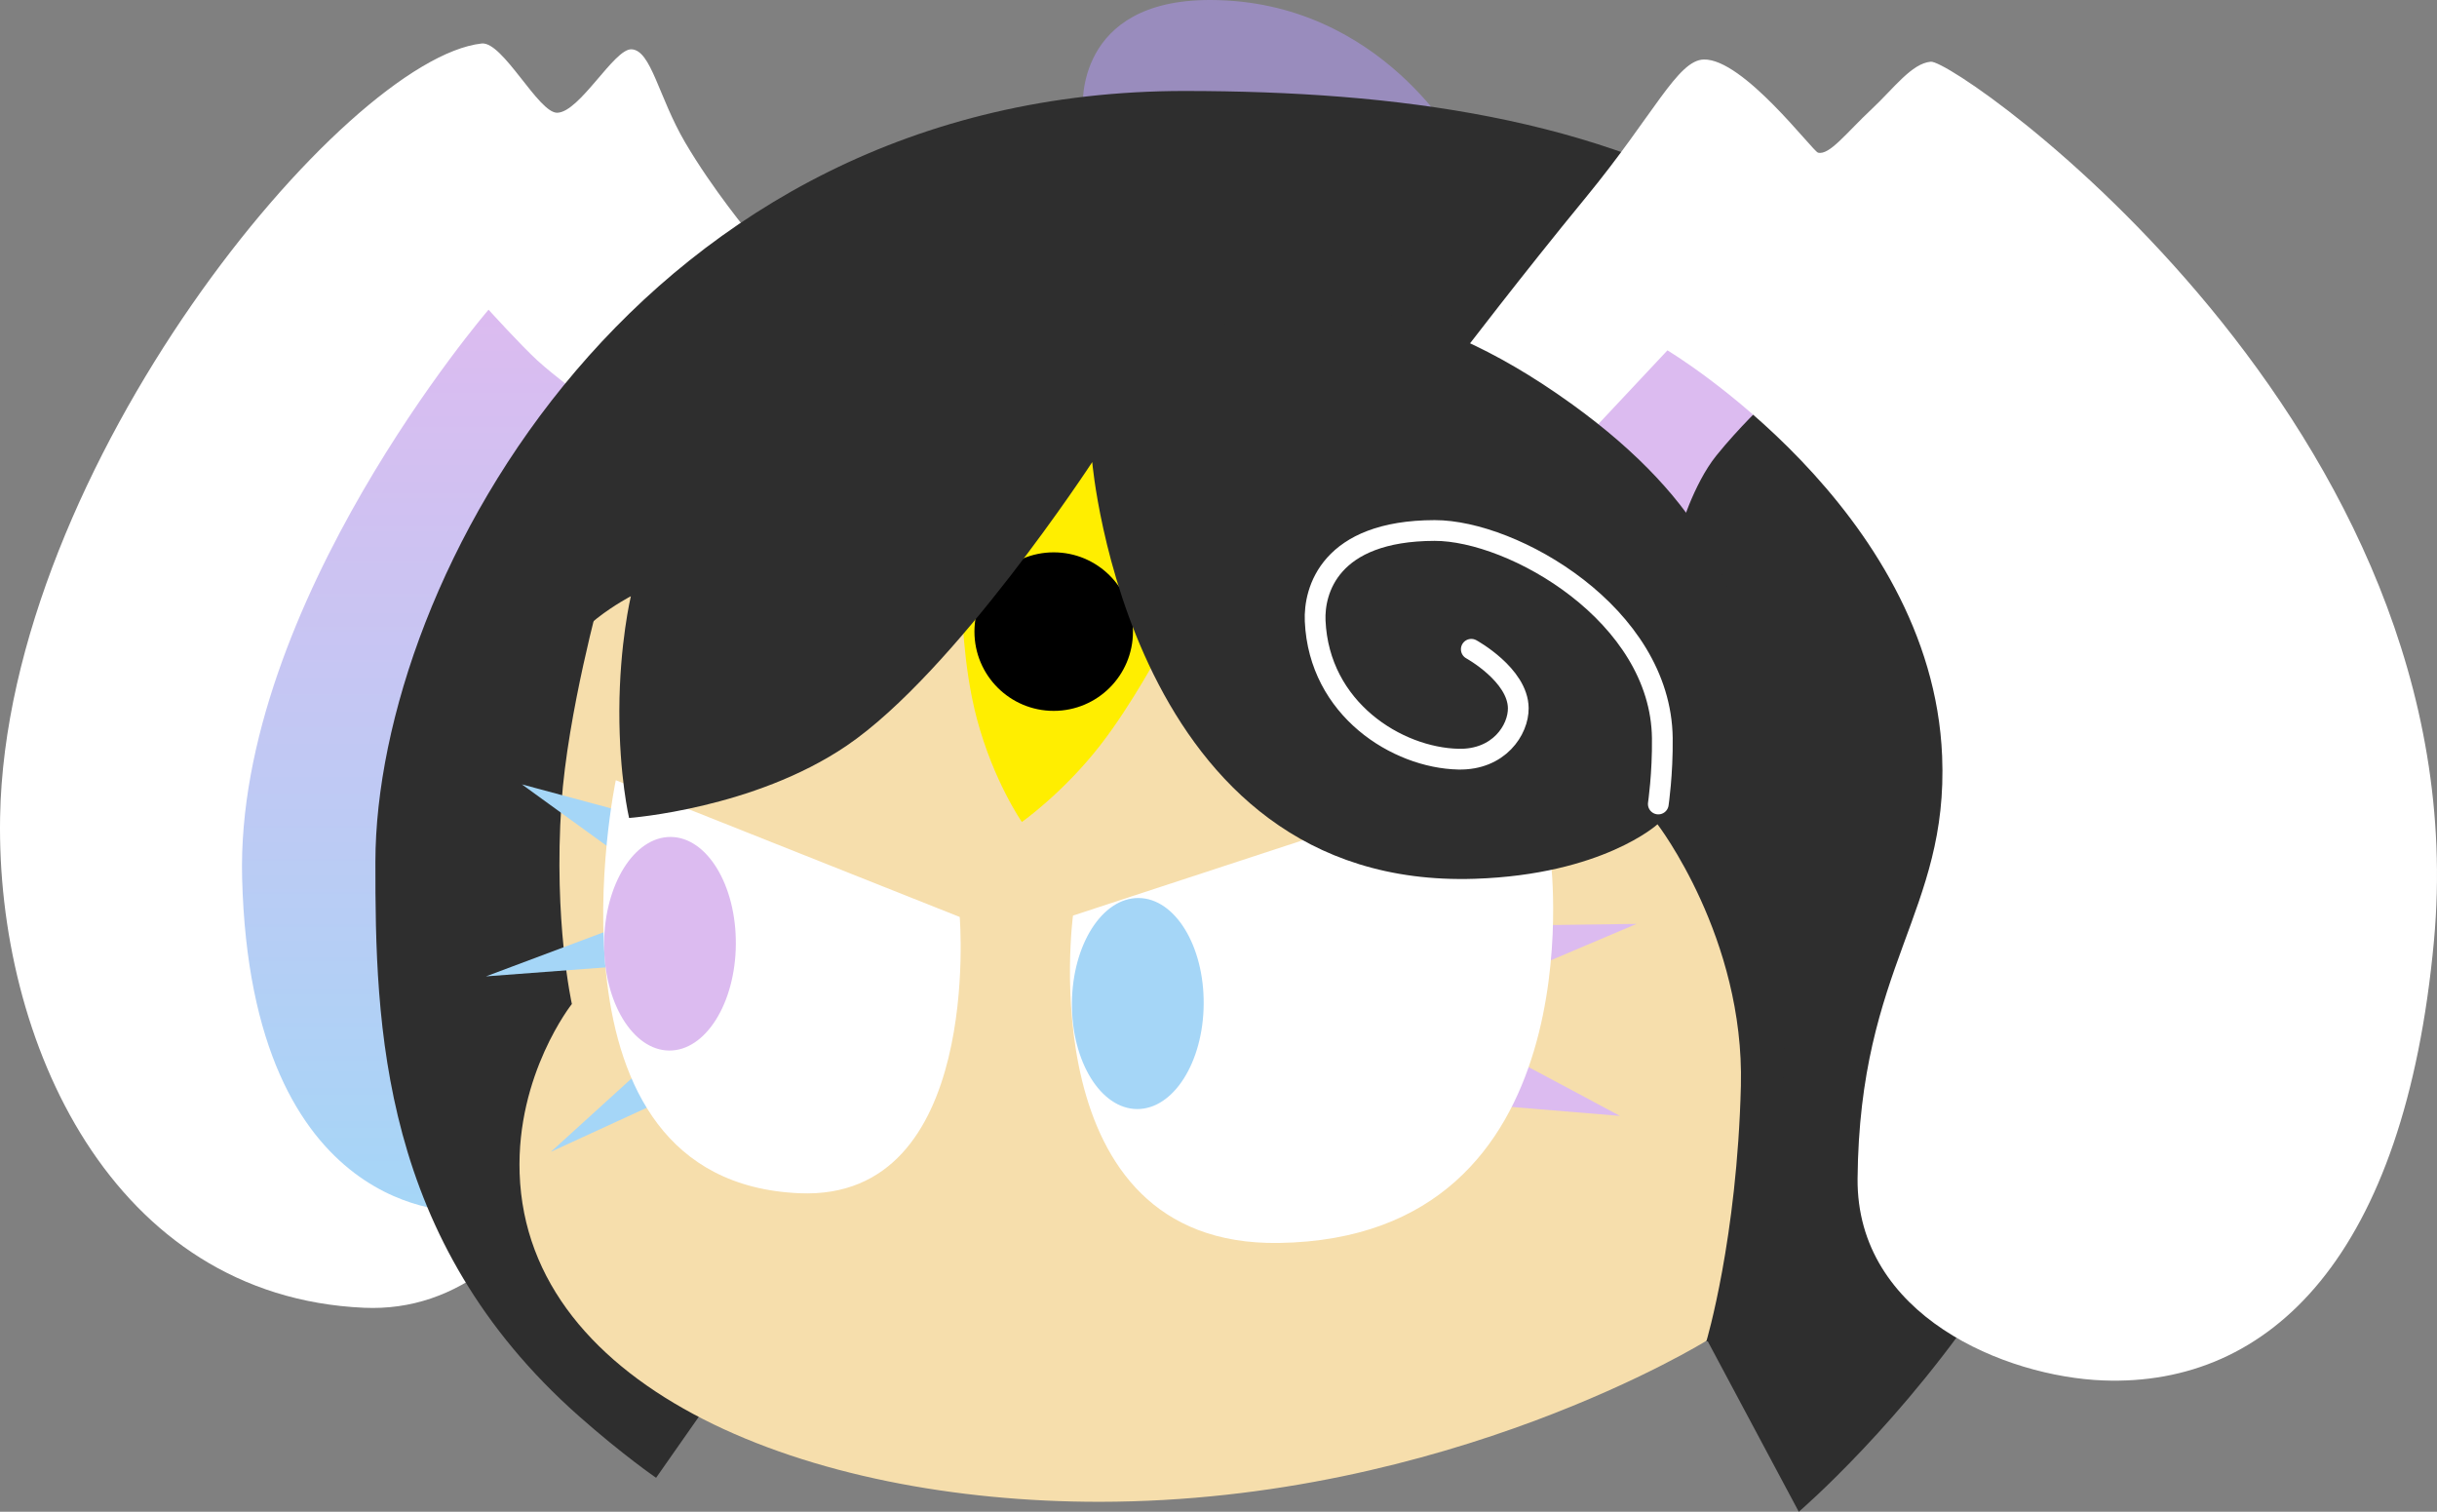 <svg version="1.1" xmlns="http://www.w3.org/2000/svg" xmlns:xlink="http://www.w3.org/1999/xlink" width="234.964" height="145.748" viewBox="0,0,234.964,145.748"><rect x="0" y="0" width="234.964" height="145.748" fill="#808080" stroke="none"/><defs><linearGradient x1="165.759" y1="146.24" x2="165.759" y2="233.146" gradientUnits="userSpaceOnUse" id="color-1"><stop offset="0" stop-color="#dcbbf0"/><stop offset="1" stop-color="#a5d6f7"/></linearGradient></defs><g transform="translate(-125.746,-116.383)"><g data-paper-data="{&quot;isPaintingLayer&quot;:true}" fill-rule="nonzero" stroke-linejoin="miter" stroke-miterlimit="10" stroke-dasharray="" stroke-dashoffset="0" style="mix-blend-mode: normal"><path d="M230.15,126.764c0,0 -0.823,-10.406 12.291,-10.381c16.559,0.031 24.084,14.256 24.084,14.256z" fill="#998cbd" stroke="#ff0000" stroke-width="0" stroke-linecap="round"/><path d="M198.101,139.022c0,0 -3.635,-4.357 -6.304,-8.917c-2.571,-4.392 -3.268,-8.897 -5.173,-8.969c-1.669,-0.063 -4.978,6.063 -7.149,6.117c-1.811,0.045 -5.25,-6.903 -7.292,-6.676c-13.209,1.47 -45.842,40.835 -46.428,74.603c-0.374,21.536 10.767,46.203 35.083,47.284c36.592,1.627 37.263,-103.442 37.263,-103.442z" fill="#ffffff" stroke="#6eff00" stroke-width="0" stroke-linecap="round"/><path d="M182.441,155.048c0,0 -3.301,-2.46 -4.881,-3.911c-1.616,-1.484 -4.71,-4.897 -4.71,-4.897c0,0 -24.429,28.406 -23.76,54.789c0.837,33.022 21.02,32.114 21.02,32.114z" fill="url(#color-1)" stroke="#6eff00" stroke-width="0" stroke-linecap="round"/><path d="M193.832,251.959l-4.828,6.897c0,0 -3.212,-2.2 -7.468,-5.968c-19.135,-16.941 -19.615,-37.638 -19.596,-53.424c0.033,-27.156 25.522,-74.349 78.084,-74.31c40.966,0.03 76.894,10.452 88.285,65.224c11.3,37.158 -29.133,71.754 -29.133,71.754l-9.483,-17.759z" fill="#2e2e2e" stroke="#6eff00" stroke-width="0" stroke-linecap="round"/><path d="M183.641,173.693c0,0 -3.167,11.445 -3.763,20.175c-0.773,11.321 1.005,19.308 1.005,19.308c0,0 -5.36,6.761 -5.037,16.326c0.709,20.982 27.882,31.688 55.917,31.67c33.649,-0.022 58.603,-15.582 58.603,-15.582l5.69,-14.655v-21.897l-6.897,-14.828l-57.241,-35.517z" fill="#f6deac" stroke="#ff0000" stroke-width="0" stroke-linecap="round"/><path d="M296.028,155.119c0,0 -2.664,2.53 -4.803,5.19c-2.238,2.783 -3.544,7.33 -3.544,7.33l-12.669,-10.136l11.626,-10.732z" fill="#dcbbf0" stroke="#ff0000" stroke-width="0" stroke-linecap="round"/><path d="M266.545,150.704c0,0 5.992,-7.855 12.084,-15.267c6.568,-7.991 8.855,-13.258 11.386,-13.317c3.814,-0.09 10.501,8.851 11.018,8.981c1.105,0.277 2.728,-1.914 5.202,-4.229c2.106,-1.972 3.828,-4.384 5.672,-4.54c2.532,-0.214 53.093,35.173 48.509,84.768c-2.806,30.358 -15.761,42.987 -31.894,42.371c-9.378,-0.358 -23.796,-6.211 -23.677,-19.465c0.184,-20.578 8.766,-25.688 8.152,-40.724c-0.976,-23.882 -26.484,-39.121 -26.484,-39.121l-8.168,8.713z" fill="#ffffff" stroke="#ff0000" stroke-width="0" stroke-linecap="round"/><path d="M218.494,174.568c0,0 0.053,5.936 1.448,11.147c1.612,6.022 4.329,9.914 4.329,9.914c0,0 3.973,-2.793 7.563,-7.407c3.065,-3.94 5.916,-9.322 5.916,-9.322l-6.258,-19.256z" fill="#ffee00" stroke="#0900ff" stroke-width="0" stroke-linecap="round"/><path d="M219.697,177.276c0,-4.221 3.422,-7.642 7.642,-7.642c4.221,0 7.642,3.422 7.642,7.642c0,4.221 -3.422,7.642 -7.642,7.642c-4.221,0 -7.642,-3.422 -7.642,-7.642z" fill="#000000" stroke="#0900ff" stroke-width="0" stroke-linecap="butt"/><path d="M186.45,194.801l-10.387,-2.797l9.189,6.659z" fill="#a5d6f7" stroke="#0900ff" stroke-width="0" stroke-linecap="round"/><path d="M184.319,206.12l-11.719,4.395l12.385,-0.932z" fill="#a5d6f7" stroke="#0900ff" stroke-width="0" stroke-linecap="round"/><path d="M187.648,219.438l-8.789,7.99l9.855,-4.528z" fill="#a5d6f7" stroke="#0900ff" stroke-width="0" stroke-linecap="round"/><path d="M273.411,205.588l10.121,-0.133l-9.722,4.128z" fill="#dcbbf0" stroke="#0900ff" stroke-width="0" stroke-linecap="round"/><path d="M272.213,218.772l9.722,5.194l-11.32,-0.932z" fill="#dcbbf0" stroke="#0900ff" stroke-width="0" stroke-linecap="round"/><path d="M185.118,191.605l33.16,13.184c0,0 2.247,27.391 -15.448,26.634c-25.852,-1.105 -17.712,-39.818 -17.712,-39.818z" fill="#ffffff" stroke="#ff00f2" stroke-width="0" stroke-linecap="round"/><path d="M253.569,196.665l-24.37,7.99c0,0 -4.275,31.92 19.843,31.562c30.635,-0.455 26.235,-36.755 26.235,-36.755z" fill="#ffffff" stroke="#ff00f2" stroke-width="0" stroke-linecap="round"/><path d="M196.692,207.427c-0.045,5.687 -2.925,10.271 -6.433,10.239c-3.507,-0.032 -6.314,-4.668 -6.269,-10.354c0.045,-5.687 2.925,-10.271 6.433,-10.239c3.507,0.032 6.314,4.668 6.269,10.354z" fill="#dcbbf0" stroke="#ff00f2" stroke-width="0" stroke-linecap="butt"/><path d="M241.799,213.191c-0.045,5.619 -2.925,10.148 -6.433,10.116c-3.507,-0.032 -6.314,-4.612 -6.269,-10.23c0.045,-5.619 2.925,-10.148 6.433,-10.116c3.507,0.032 6.314,4.612 6.269,10.23z" fill="#a5d6f7" stroke="#ff00f2" stroke-width="0" stroke-linecap="butt"/><path d="M233.124,156.107l-50.345,13.793l-2.586,9.31c0,0 1.187,-1.714 3.138,-3.235c1.667,-1.3 3.241,-2.11 3.241,-2.11c0,0 -1.096,4.559 -1.112,11.038c-0.016,6.304 0.94,10.341 0.94,10.341c0,0 11.993,-0.875 20.961,-6.957c10.458,-7.092 23.694,-27.354 23.694,-27.354c0,0 3.511,41.28 36.896,40.173c12.305,-0.408 17.604,-5.253 17.604,-5.253c0,0 8.398,10.926 8.04,25.22c-0.368,14.752 -3.333,24.64 -3.333,24.64l6.41,-1.026l1.538,-37.179l-8.333,-15.256c0,0 14.167,-17.669 -12.655,-36.963c-29.987,-21.571 -44.099,0.817 -44.099,0.817z" fill="#2e2e2e" stroke="#6eff00" stroke-width="0" stroke-linecap="round"/><path d="M285.632,193.897c0,0 0.428,-2.888 0.387,-6.354c-0.141,-11.919 -14.397,-20.027 -21.953,-20.015c-10.158,0.016 -11.646,5.836 -11.518,8.719c0.376,8.497 7.904,13.197 13.815,13.326c3.898,0.085 5.791,-2.823 5.768,-4.921c-0.035,-3.208 -4.53,-5.672 -4.53,-5.672" fill="none" stroke="#ffffff" stroke-width="2" stroke-linecap="round"/></g></g></svg>